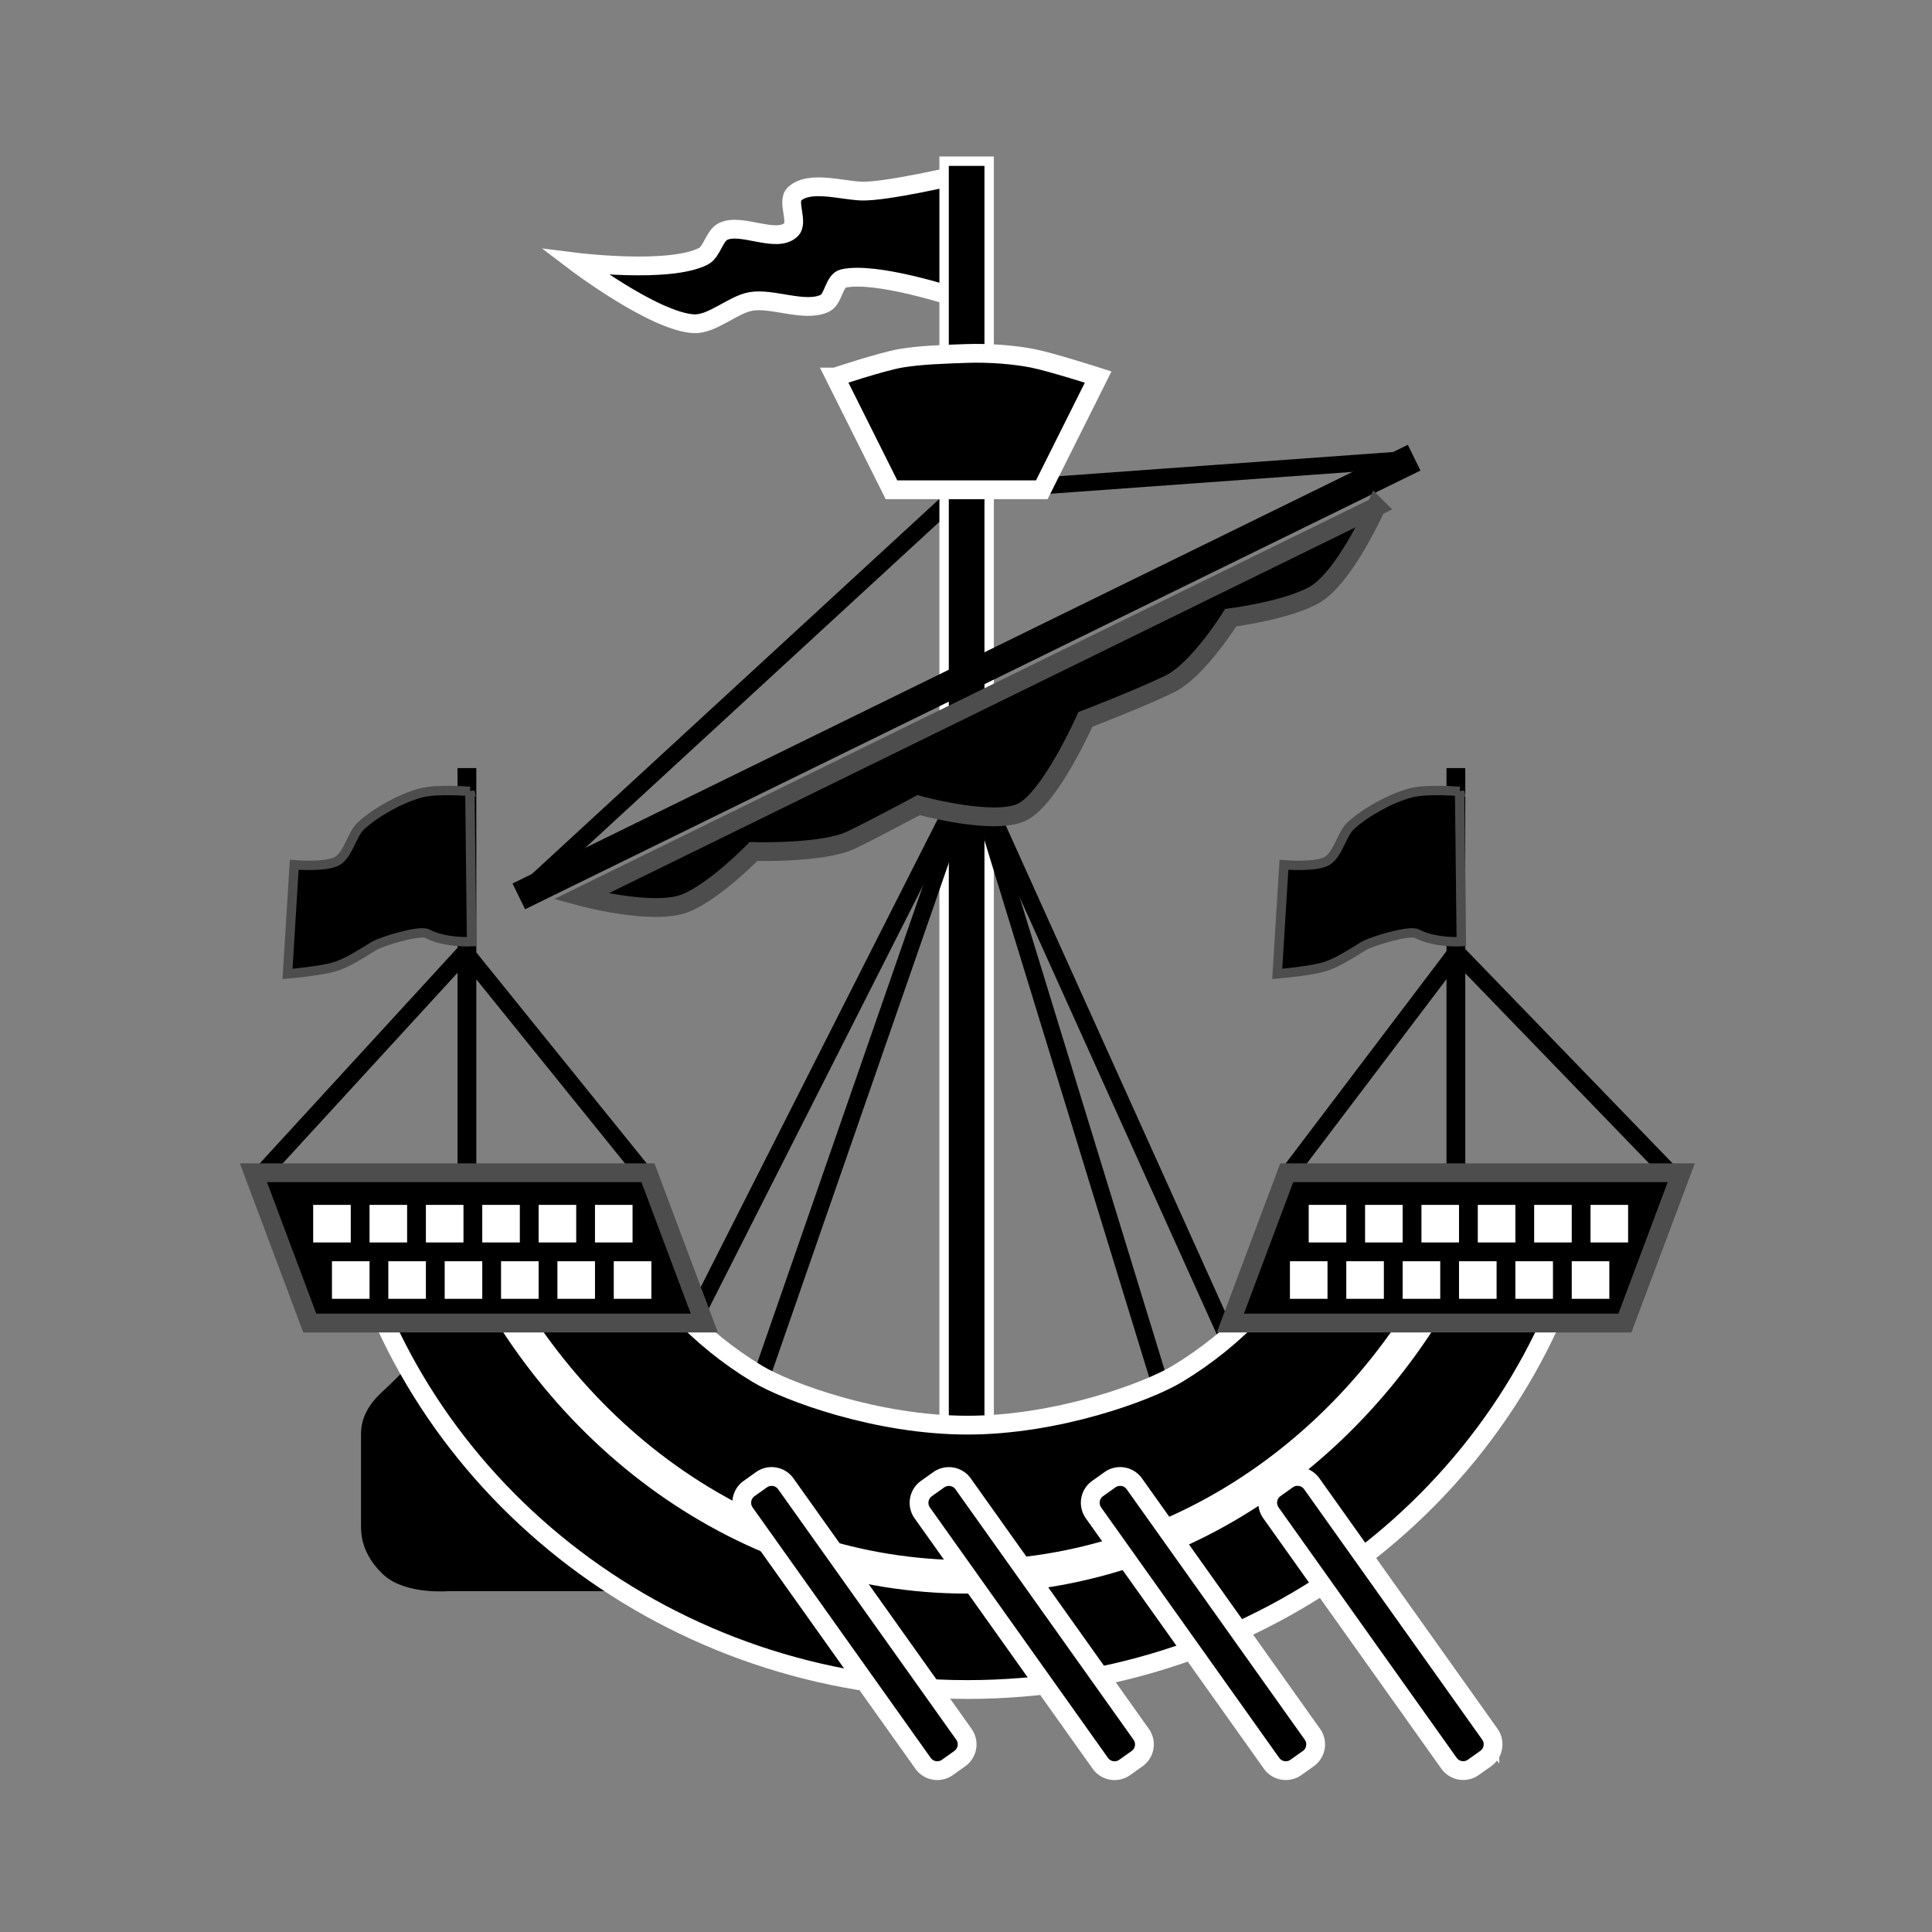 <svg:svg xmlns:dc="http://purl.org/dc/elements/1.1/" xmlns:ns1="http://sodipodi.sourceforge.net/DTD/sodipodi-0.dtd" xmlns:ns2="http://www.inkscape.org/namespaces/inkscape" xmlns:ns3="http://www.w3.org/1999/xlink" xmlns:ns5="http://creativecommons.org/ns#" xmlns:rdf="http://www.w3.org/1999/02/22-rdf-syntax-ns#" xmlns:svg="http://www.w3.org/2000/svg" height="951.702" id="svg13896" version="1.1" viewBox="-117.524 -76.995 951.702 951.702" width="951.702" ns1:docname="SailingShip19.svg" ns2:version="0.91 r13725">
  <svg:rect x="-117.524" y="-76.995" width="951.702" height="951.702" fill="#808080" stroke="none"/>
  <svg:defs id="defs13898">
    <svg:radialGradient cx="309.86" cy="63.847" gradientTransform="matrix(1.359,0,0,1.325,-111.31,-20.717)" gradientUnits="userSpaceOnUse" id="radialGradient5675" r="17.296" ns3:href="#linearGradient5983" />
    <svg:linearGradient id="linearGradient5983">
      <svg:stop id="stop138" offset="0" stop-color="#ffeb98" />
      <svg:stop id="stop140" offset="1" stop-color="#eec41c" />
    </svg:linearGradient>
    <svg:linearGradient id="linearGradient34626">
      <svg:stop id="stop133" offset="0" stop-color="#fff" />
      <svg:stop id="stop135" offset="1" stop-color="#cec6a7" />
    </svg:linearGradient>
    <svg:radialGradient cx="202.4" cy="121.02" gradientTransform="matrix(1,0,0,0.902,0,12.053)" gradientUnits="userSpaceOnUse" id="radialGradient5697" r="6.183">
      <svg:stop id="stop210" offset="0" stop-color="#f26778" />
      <svg:stop id="stop212" offset="1" stop-color="#aa0f23" />
    </svg:radialGradient>
    <svg:radialGradient cx="265" cy="25" gradientTransform="matrix(2.122,-0.033,0.033,2.128,-263.35,-19.495)" gradientUnits="userSpaceOnUse" id="radialGradient5699" r="15.5" ns3:href="#linearGradient5983" />
    <svg:radialGradient cx="845.15" cy="248.49" gradientTransform="matrix(1.594,2.406e-7,-1.7652e-7,1.227,-503.38,-54.917)" gradientUnits="userSpaceOnUse" id="radialGradient5703" r="89.322" ns3:href="#linearGradient6671" />
    <svg:linearGradient id="linearGradient6671">
      <svg:stop id="stop128" offset="0" stop-color="#cf0000" />
      <svg:stop id="stop130" offset="1" stop-color="#6b0000" stop-opacity=".978" />
    </svg:linearGradient>
    <svg:radialGradient cx="240.38" cy="88.08" gradientTransform="matrix(3.606,-0.049,0.024,1.997,-84.463,22.981)" gradientUnits="userSpaceOnUse" id="radialGradient5705" r="51.229" ns3:href="#linearGradient33904" />
    <svg:linearGradient id="linearGradient33904">
      <svg:stop id="stop143" offset="0" stop-color="#ffd759" />
      <svg:stop id="stop145" offset="1" stop-color="#c79f17" />
    </svg:linearGradient>
    <svg:radialGradient cx="230.36" cy="102.53" gradientTransform="matrix(-4.302,-0.128,-0.053,1.922,1920.3,36.922)" gradientUnits="userSpaceOnUse" id="radialGradient5725" r="51.229" ns3:href="#linearGradient33904" />
    <svg:radialGradient cx="311.97" cy="95.069" gradientTransform="matrix(0.676,2.6658e-7,0,4.037,100.98,-288.69)" gradientUnits="userSpaceOnUse" id="radialGradient5745" r="14.458" ns3:href="#linearGradient33932" />
    <svg:linearGradient id="linearGradient33932">
      <svg:stop id="stop148" offset="0" stop-color="#fff3c8" />
      <svg:stop id="stop150" offset="1" stop-color="#f0c61c" />
    </svg:linearGradient>
    <svg:radialGradient cx="311.97" cy="95.069" gradientTransform="matrix(1.217,1.3387e-7,0,4.671,-67.617,-349.05)" gradientUnits="userSpaceOnUse" id="radialGradient5747" r="14.458" ns3:href="#linearGradient33932" />
    <svg:radialGradient cx="315.28" cy="153.11" gradientTransform="matrix(0.977,-0.212,0.157,0.722,-78.499,103.68)" gradientUnits="userSpaceOnUse" id="radialGradient5761" r="11.5" ns3:href="#linearGradient33932" />
    <svg:radialGradient cx="315.06" cy="153.05" gradientTransform="matrix(-0.977,-0.212,-0.157,0.722,679.02,103.61)" gradientUnits="userSpaceOnUse" id="radialGradient5763" r="11.5" ns3:href="#linearGradient33932" />
    <svg:radialGradient cx="310" cy="130" gradientTransform="matrix(0.882,-8.7034e-7,7.9352e-7,0.804,38.834,25.031)" gradientUnits="userSpaceOnUse" id="radialGradient5765" r="15.5" ns3:href="#linearGradient5983" />
    <svg:radialGradient cx="310" cy="130" gradientTransform="matrix(-8.482e-7,-0.817,0.785,-7.9721e-7,196.83,397.49)" gradientUnits="userSpaceOnUse" id="radialGradient5767" r="15.5" ns3:href="#linearGradient5983" />
    <svg:radialGradient cx="326.58" cy="144.18" gradientTransform="matrix(1,0,0,1.425,-0.742,-60.917)" gradientUnits="userSpaceOnUse" id="radialGradient5769" r="10.504" ns3:href="#linearGradient5983" />
    <svg:radialGradient cx="310" cy="130" gradientTransform="matrix(0.922,0.386,-0.378,0.903,170.17,-87.888)" gradientUnits="userSpaceOnUse" id="radialGradient5775" r="15.5" ns3:href="#linearGradient33932" />
    <svg:radialGradient cx="310" cy="130" gradientTransform="matrix(9.2585e-7,-0.965,0.941,9.3299e-7,175.48,443.37)" gradientUnits="userSpaceOnUse" id="radialGradient5777" r="15.5" ns3:href="#linearGradient33932" />
    <svg:radialGradient cx="865.36" cy="100.32" gradientTransform="matrix(2.016,0.025,-0.003,0.285,-1442.6,69.965)" gradientUnits="userSpaceOnUse" id="radialGradient5779" r="87.306" ns3:href="#linearGradient33932" />
    <svg:radialGradient cx="312.95" cy="157.19" gradientTransform="matrix(-1.249,-0.271,-0.356,1.639,784.83,-35.282)" gradientUnits="userSpaceOnUse" id="radialGradient5785" r="8.554" ns3:href="#linearGradient33932" />
    <svg:radialGradient cx="296.21" cy="157.19" gradientTransform="matrix(-1.249,-0.271,-0.356,1.639,784.83,-35.282)" gradientUnits="userSpaceOnUse" id="radialGradient5787" r="8.554" ns3:href="#linearGradient33932" />
    <svg:radialGradient cx="304.72" cy="149.05" gradientTransform="matrix(-1.249,-0.271,-0.706,3.255,836.71,-274.43)" gradientUnits="userSpaceOnUse" id="radialGradient5789" r="5.721" ns3:href="#linearGradient5983" />
    <svg:radialGradient cx="314.99" cy="155" gradientTransform="matrix(1.55,0,0,1.023,-1436.5,-96.357)" gradientUnits="userSpaceOnUse" id="radialGradient5791" r="4.525" ns3:href="#linearGradient33932" />
    <svg:radialGradient cx="315.02" cy="155.02" gradientTransform="matrix(1.417,0,0,0.44,-1394.9,-5.986)" gradientUnits="userSpaceOnUse" id="radialGradient5794" r="5.455" ns3:href="#linearGradient33932" />
    <svg:radialGradient cx="312.95" cy="157.19" gradientTransform="matrix(1.249,-0.271,0.356,1.639,-184.83,-35.282)" gradientUnits="userSpaceOnUse" id="radialGradient5796" r="8.554" ns3:href="#linearGradient33932" />
    <svg:radialGradient cx="296.21" cy="157.19" gradientTransform="matrix(1.249,-0.271,0.356,1.639,-184.83,-35.282)" gradientUnits="userSpaceOnUse" id="radialGradient5798" r="8.554" ns3:href="#linearGradient33932" />
    <svg:radialGradient cx="304.72" cy="149.05" gradientTransform="matrix(1.249,-0.271,0.706,3.255,-236.71,-274.43)" gradientUnits="userSpaceOnUse" id="radialGradient5800" r="5.721" ns3:href="#linearGradient5983" />
    <svg:radialGradient cx="314.99" cy="155" gradientTransform="matrix(1.55,0,0,1.023,-272.02,37.182)" gradientUnits="userSpaceOnUse" id="radialGradient5802" r="4.525" ns3:href="#linearGradient33932" />
    <svg:radialGradient cx="315.02" cy="155.02" gradientTransform="matrix(1.417,0,0,0.44,-230.42,127.55)" gradientUnits="userSpaceOnUse" id="radialGradient5806" r="5.455" ns3:href="#linearGradient33932" />
    <svg:radialGradient cx="865.26" cy="315.04" gradientTransform="matrix(1,0,0,0.447,-566.23,42.233)" gradientUnits="userSpaceOnUse" id="radialGradient5808" r="87.306" ns3:href="#linearGradient33932" />
    <svg:radialGradient cx="311.98" cy="191.12" gradientTransform="matrix(1.174,0,0,1.664,-54.22,-126.95)" gradientUnits="userSpaceOnUse" id="radialGradient5810" r="80.071" ns3:href="#linearGradient33904" />
    <svg:radialGradient cx="313.52" cy="212.23" gradientTransform="matrix(0.805,1.2859e-7,-1.8406e-7,1.153,61.018,-32.421)" gradientUnits="userSpaceOnUse" id="radialGradient5812" r="78">
      <svg:stop id="stop205" offset="0" stop-color="#f8f4e5" />
      <svg:stop id="stop207" offset="1" stop-color="#e6e0cb" />
    </svg:radialGradient>
    <svg:radialGradient cx="312.01" cy="128.53" gradientTransform="matrix(2.123,-0.008,5.1e-4,0.136,-350.47,178.42)" gradientUnits="userSpaceOnUse" id="radialGradient5814" r="74.983" ns3:href="#linearGradient33932" />
    <svg:radialGradient cx="311.86" cy="93.619" gradientTransform="matrix(1.161,0,0,0.137,-50.077,156.09)" gradientUnits="userSpaceOnUse" id="radialGradient5817" r="82.446" ns3:href="#linearGradient33932" />
    <svg:radialGradient cx="312.2" cy="184.25" gradientTransform="matrix(1,-4.5681e-7,0,0.333,-1.3e-4,122.87)" gradientUnits="userSpaceOnUse" id="radialGradient5819" r="6.016">
      <svg:stop id="stop200" offset="0" stop-color="#afc6e9" />
      <svg:stop id="stop202" offset="1" stop-color="#afc6e9" stop-opacity="0" />
    </svg:radialGradient>
    <svg:linearGradient id="linearGradient14631">
      <svg:stop id="stop98" offset="0" stop-color="#fff" />
      <svg:stop id="stop100" offset="1" stop-color="#fff" stop-opacity="0" />
    </svg:linearGradient>
    <svg:radialGradient cx="287.86" cy="215.11" gradientTransform="matrix(1,0,0,0.283,0,154.28)" gradientUnits="userSpaceOnUse" id="radialGradient5823" r="5.359" ns3:href="#linearGradient14631" />
    <svg:radialGradient cx="241.17" cy="198.5" gradientTransform="matrix(1,0,0,0.563,0,86.809)" gradientUnits="userSpaceOnUse" id="radialGradient5827" r="5.609" ns3:href="#linearGradient14631" />
    <svg:radialGradient cx="251.48" cy="190.41" gradientUnits="userSpaceOnUse" id="radialGradient5867" r="2.379" ns3:href="#linearGradient34626" />
    <svg:radialGradient cx="202.4" cy="121.02" gradientTransform="matrix(1,0,0,0.902,0,12.053)" gradientUnits="userSpaceOnUse" id="radialGradient5869" r="6.183" ns3:href="#linearGradient34626" />
    <svg:radialGradient cx="298.81" cy="58.941" gradientUnits="userSpaceOnUse" id="radialGradient5871" r="1.483">
      <svg:stop id="stop195" offset="0" stop-color="#fff" />
      <svg:stop id="stop197" offset="1" stop-color="#fff" stop-opacity="0" />
    </svg:radialGradient>
    <svg:linearGradient id="linearGradient11905">
      <svg:stop id="stop53" offset="0" stop-color="#d0132b" />
      <svg:stop id="stop55" offset="1" stop-color="#43060e" />
    </svg:linearGradient>
    <svg:linearGradient id="linearGradient6803">
      <svg:stop id="stop48" offset="0" stop-color="#fff" />
      <svg:stop id="stop50" offset="1" stop-color="#f4eed7" />
    </svg:linearGradient>
    <svg:linearGradient id="linearGradient12217">
      <svg:stop id="stop43" offset="0" stop-color="#786721" />
      <svg:stop id="stop45" offset="1" stop-color="#786721" stop-opacity="0" />
    </svg:linearGradient>
    <svg:radialGradient cx="119.18" cy="606.95" gradientTransform="matrix(-0.495,0.228,0.39,0.848,149.643,-473.194)" gradientUnits="userSpaceOnUse" id="radialGradient5641" r="15.858" ns3:href="#linearGradient11905" />
    <svg:radialGradient cx="151.79" cy="578.35" gradientTransform="matrix(-0.545,0,0,0.439,391.938,-206.441)" gradientUnits="userSpaceOnUse" id="radialGradient5643" r="37.768" ns3:href="#linearGradient6803" />
    <svg:radialGradient cx="113" cy="566.78" gradientTransform="matrix(-0.117,0.067,0.318,0.555,157.13,-280.474)" gradientUnits="userSpaceOnUse" id="radialGradient5645" r="37.268" ns3:href="#linearGradient12217" />
    <svg:radialGradient cx="361.82" cy="557.61" gradientTransform="matrix(-0.26,-0.05,-0.144,0.752,468.269,-347.959)" gradientUnits="userSpaceOnUse" id="radialGradient5647" r="37.268" ns3:href="#linearGradient12217" />
    <svg:radialGradient cx="189.87" cy="571.78" gradientTransform="matrix(-0.816,0,0,0.951,442.812,-498.736)" gradientUnits="userSpaceOnUse" id="radialGradient5649" r="14.554" ns3:href="#linearGradient11905" />
    <svg:radialGradient cx="315" cy="561.17" gradientTransform="matrix(1.153,5.2739716e-8,-3.046107e-8,0.666,-143.693,-336.208)" gradientUnits="userSpaceOnUse" id="radialGradient5793" r="155.25" ns3:href="#linearGradient6803" />
    <svg:radialGradient cx="-296.54" cy="558.66" gradientTransform="matrix(0.184,-0.03,0.085,0.519,162.98,262.12)" gradientUnits="userSpaceOnUse" id="radialGradient5805" r="155.25" ns3:href="#linearGradient12217" />
    <svg:radialGradient cx="1361.3" cy="671.28" gradientTransform="matrix(0.179,0.053,-0.139,0.471,307.38,279.74)" gradientUnits="userSpaceOnUse" id="radialGradient5807" r="155.25" ns3:href="#linearGradient12217" />
    <svg:linearGradient id="linearGradient6918">
      <svg:stop id="stop153" offset="0" stop-color="#ffde55" />
      <svg:stop id="stop155" offset="1" stop-color="#ffcb16" />
    </svg:linearGradient>
    <svg:radialGradient cx="390.7" cy="338.62" gradientTransform="matrix(1,0,0,4.341,0,-1131.2)" gradientUnits="userSpaceOnUse" id="radialGradient8428" r="5.097" ns3:href="#linearGradient6918" />
    <svg:radialGradient cx="390.47" cy="338.85" gradientTransform="matrix(1,0,0,4.196,0,-1082.8)" gradientUnits="userSpaceOnUse" id="radialGradient8452" r="5.326" ns3:href="#linearGradient6918" />
    <svg:radialGradient cx="400.25" cy="264.908" gradientUnits="userSpaceOnUse" id="radialGradient6685" r="7.281" ns3:href="#linearGradient33904" />
    <svg:radialGradient cx="675.12" cy="326.27" gradientTransform="matrix(1,0,0,1.588,0,-191.93)" gradientUnits="userSpaceOnUse" id="radialGradient8420" r="10.154" ns3:href="#linearGradient6918" />
    <svg:radialGradient cx="668.84" cy="319.76" gradientTransform="matrix(1,0,0,1.543,0,-173.67)" gradientUnits="userSpaceOnUse" id="radialGradient6836" r="5.771" ns3:href="#linearGradient6918" />
  </svg:defs>
  <ns1:namedview bordercolor="#666666" borderopacity="1.0" fit-margin-bottom="0" fit-margin-left="0" fit-margin-right="0" fit-margin-top="0" id="base" pagecolor="#ffffff" showgrid="false" ns2:current-layer="layer1" ns2:cx="358.32658" ns2:cy="399.99999" ns2:document-units="px" ns2:pageopacity="0.0" ns2:pageshadow="2" ns2:window-height="837" ns2:window-maximized="1" ns2:window-width="1600" ns2:window-x="-8" ns2:window-y="-8" ns2:zoom="0.83750003" />
  <svg:g id="layer1" transform="translate(-606.342,1658.317)" ns2:groupmode="layer" ns2:label="Layer 1">
    <svg:g id="g12766" transform="matrix(16.981,0,0,16.981,2148.708,-9149.456)">
      <svg:path d="m -82.428,462.4 12.512,-11.518 12.595,-0.911" id="path4399" style="fill:none;stroke:#000000;stroke-width:0.49" ns2:connector-curvature="0" />
      <svg:path d="m -69.987,441.697 c 0,0 -2.067,0.485 -2.776,0.46 -0.585,-0.021 -1.515,-0.316 -1.941,0.085 -0.229,0.215 0.128,0.825 -0.102,1.039 -0.435,0.403 -1.447,-0.216 -1.975,0.051 -0.244,0.124 -0.319,0.59 -0.562,0.715 -0.99,0.511 -3.712,0.17 -3.712,0.17 0,0 2.268,1.72 3.423,1.788 0.539,0.032 1.137,-0.556 1.669,-0.647 0.631,-0.108 1.57,0.332 2.146,0.051 0.242,-0.118 0.266,-0.655 0.528,-0.715 0.938,-0.215 3.199,0.527 3.304,0.562 l 0,-3.559 z" id="path4401" style="fill-rule:evenodd;stroke:#ffffff;stroke-width:0.545" ns2:connector-curvature="0" />
      <svg:g id="g4403" transform="matrix(0.545,0,0,0.545,-241.476,304.762)">
        <svg:path d="m 313.97,250.51 2.398,0 0,69.243 -2.398,0 0,-69.243 z" id="path4405" style="fill-rule:evenodd;stroke:#ffffff;stroke-width:0.5" ns2:connector-curvature="0" />
        <svg:path d="m 308.17,262 c 0,0 2.465,-0.822 3.5,-1 1.05,-0.18 2.449,-0.218 3.5,-0.255 1.183,-0.042 2.546,0.065 3.5,0.255 1.03,0.205 3.5,1 3.5,1 l -3,6 -8,0 -3,-6 z" id="path4407" style="fill-rule:evenodd;stroke:#ffffff" ns2:connector-curvature="0" />
        <svg:g id="g4409" transform="matrix(0.898,-0.44,0.44,0.898,-93.878,172.73)">
          <svg:path d="m 294.76,274 52.501,0 0,0.957 -52.501,0 z" id="path4411" style="fill-rule:evenodd;stroke:#000000;stroke-width:0.568" ns2:connector-curvature="0" />
        </svg:g>
      </svg:g>
      <svg:g id="g4413" style="fill:none;stroke:#000000;stroke-width:0.9" transform="matrix(0.545,0,0,0.545,-485.521,293.728)">
        <svg:path d="m 746.86,335.52 16.371,-32.328 14.299,31.706" id="path4415" ns2:connector-curvature="0" />
        <svg:path d="m 751.22,337.8 12.019,-34.608 10.362,33.779" id="path4417" ns2:connector-curvature="0" />
      </svg:g>
      <svg:g id="g4419" transform="matrix(0.545,0,0,0.545,-489.658,355.084)">
        <svg:path d="m 732.71,212.42 11.145,-12.15 9.775,12.105" id="path4421" style="fill:none;stroke:#000000;stroke-width:0.9" ns2:connector-curvature="0" />
        <svg:path d="m 808.37,212.42 -11.75,-12.15 -9.17,12.105" id="path4423" style="fill:none;stroke:#000000;stroke-width:0.9" ns2:connector-curvature="0" />
        <svg:g id="g4425" style="fill-rule:evenodd">
          <svg:path d="m 743.45,190.48 1,0 0,22 -1,0 z" id="path4427" ns2:connector-curvature="0" />
          <svg:path d="m 744.11,191.72 0.089,8 c 0,0 -1.401,0.08 -2.358,-0.424 -0.401,-0.211 -2.424,0.397 -2.854,0.662 -0.576,0.356 -1.346,0.854 -1.987,1.07 -0.748,0.252 -2.599,0.408 -2.599,0.408 l 0.357,-5.809 c 0,0 1.698,0.147 2.293,-0.204 0.595,-0.351 0.769,-1.426 1.274,-1.885 0.799,-0.728 2.116,-1.45 3.159,-1.732 0.879,-0.238 2.626,-0.085 2.626,-0.085 z" id="path4429" style="stroke:#4d4d4d;stroke-width:0.5" ns2:connector-curvature="0" />
          <svg:path d="m 796.09,190.48 1,0 0,22 -1,0 z" id="path4431" ns2:connector-curvature="0" />
          <svg:path d="m 796.79,191.72 0.089,8 c 0,0 -1.401,0.08 -2.358,-0.424 -0.401,-0.211 -2.424,0.397 -2.854,0.662 -0.576,0.356 -1.346,0.854 -1.987,1.07 -0.748,0.252 -2.599,0.408 -2.599,0.408 l 0.357,-5.809 c 0,0 1.698,0.147 2.293,-0.204 0.595,-0.351 0.769,-1.426 1.274,-1.885 0.799,-0.728 2.116,-1.45 3.159,-1.732 0.879,-0.238 2.626,-0.085 2.626,-0.085 z" id="path4433" style="stroke:#4d4d4d;stroke-width:0.5" ns2:connector-curvature="0" />
          <svg:g id="g4435" transform="translate(-1.443,10.389)">
            <svg:path d="m 752.42,223.4 -8,0 c 0,0 -2.164,0.188 -3.164,-0.773 -1,-0.961 -1,-1.846 -1,-2.227 l 0,-4.773 c 0,-0.381 0,-1.095 1,-2 1,-0.905 3.164,-3.227 3.164,-3.227 l 4,0 4,13 z" id="path4437" style="stroke:#000000" ns2:connector-curvature="0" />
            <svg:path d="m 739.23,204.63 c 3.759,14.088 17.022,24.506 32.797,24.506 15.775,0 29.05,-10.417 32.813,-24.506 l -14.406,0 c -1.592,3.129 -4.086,5.81 -7.235,7.709 -1.575,0.949 -6.372,2.725 -11.17,2.725 -4.798,0 -9.594,-1.775 -11.167,-2.724 -3.147,-1.899 -5.636,-4.58 -7.226,-7.709 l -14.406,0 z" id="path4439" style="stroke:#ffffff" ns2:connector-curvature="0" />
            <svg:path d="m 746.34,204.03 -2.094,0.906 c 4.925,11.4 15.506,19.344 27.781,19.344 12.276,0 22.852,-7.943 27.781,-19.344 L 797.714,204.03 c -4.612,10.667 -14.394,17.969 -25.688,17.969 -11.294,0 -21.079,-7.301 -25.688,-17.969 z" id="path4441" style="fill:#ffffff;stroke:#000000;stroke-width:0.5" ns2:connector-curvature="0" />
          </svg:g>
          <svg:g id="g4443" transform="translate(-1.443,10.389)">
            <svg:path d="m 758.03,209.63 -3,-8 -21,0 3,8 21,0 z" id="path4445" style="stroke:#4d4d4d" ns2:connector-curvature="0" />
            <svg:g id="g4447" style="fill:#ffffff" transform="translate(-577.79,-188.66)">
              <svg:path d="m 1315,392 2,0 0,2 -2,0 z" id="path4449" ns2:connector-curvature="0" />
              <svg:path d="m 1318,392 2,0 0,2 -2,0 z" id="path4451" ns2:connector-curvature="0" />
              <svg:path d="m 1321,392 2,0 0,2 -2,0 z" id="path4453" ns2:connector-curvature="0" />
              <svg:path d="m 1324,392 2,0 0,2 -2,0 z" id="path4455" ns2:connector-curvature="0" />
              <svg:path d="m 1327,392 2,0 0,2 -2,0 z" id="path4457" ns2:connector-curvature="0" />
              <svg:path d="m 1330,392 2,0 0,2 -2,0 z" id="path4459" ns2:connector-curvature="0" />
            </svg:g>
            <svg:g id="g4461" style="fill:#ffffff" transform="translate(-576.79,-185.66)">
              <svg:path d="m 1315,392 2,0 0,2 -2,0 z" id="path4463" ns2:connector-curvature="0" />
              <svg:path d="m 1318,392 2,0 0,2 -2,0 z" id="path4465" ns2:connector-curvature="0" />
              <svg:path d="m 1321,392 2,0 0,2 -2,0 z" id="path4467" ns2:connector-curvature="0" />
              <svg:path d="m 1324,392 2,0 0,2 -2,0 z" id="path4469" ns2:connector-curvature="0" />
              <svg:path d="m 1327,392 2,0 0,2 -2,0 z" id="path4471" ns2:connector-curvature="0" />
              <svg:path d="m 1330,392 2,0 0,2 -2,0 z" id="path4473" ns2:connector-curvature="0" />
            </svg:g>
          </svg:g>
          <svg:g id="g4475" transform="translate(-1.443,10.389)">
            <svg:path d="m 810.03,201.63 -3,8 -21,0 3,-8 21,0 z" id="path4477" style="stroke:#4d4d4d" ns2:connector-curvature="0" />
            <svg:g id="g4479" style="fill:#ffffff" transform="matrix(-1,0,0,1,2122.2,-188.66)">
              <svg:path d="m 1315,392 2,0 0,2 -2,0 z" id="path4481" ns2:connector-curvature="0" />
              <svg:path d="m 1318,392 2,0 0,2 -2,0 z" id="path4483" ns2:connector-curvature="0" />
              <svg:path d="m 1321,392 2,0 0,2 -2,0 z" id="path4485" ns2:connector-curvature="0" />
              <svg:path d="m 1324,392 2,0 0,2 -2,0 z" id="path4487" ns2:connector-curvature="0" />
              <svg:path d="m 1327,392 2,0 0,2 -2,0 z" id="path4489" ns2:connector-curvature="0" />
              <svg:path d="m 1330,392 2,0 0,2 -2,0 z" id="path4491" ns2:connector-curvature="0" />
            </svg:g>
            <svg:g id="g4493" style="fill:#ffffff" transform="matrix(-1,0,0,1,2121.2,-185.66)">
              <svg:path d="m 1315,392 2,0 0,2 -2,0 z" id="path4495" ns2:connector-curvature="0" />
              <svg:path d="m 1318,392 2,0 0,2 -2,0 z" id="path4497" ns2:connector-curvature="0" />
              <svg:path d="m 1321,392 2,0 0,2 -2,0 z" id="path4499" ns2:connector-curvature="0" />
              <svg:path d="m 1324,392 2,0 0,2 -2,0 z" id="path4501" ns2:connector-curvature="0" />
              <svg:path d="m 1327,392 2,0 0,2 -2,0 z" id="path4503" ns2:connector-curvature="0" />
              <svg:path d="m 1330,392 2,0 0,2 -2,0 z" id="path4505" ns2:connector-curvature="0" />
            </svg:g>
          </svg:g>
        </svg:g>
      </svg:g>
      <svg:path d="m -76.02,479.795 0.36,-0.256 a 0.507,0.507 0 0 1 0.706,0.119 l 5.166,7.265 a 0.507,0.507 0 0 1 -0.119,0.706 l -0.36,0.256 a 0.507,0.507 0 0 1 -0.706,-0.119 l -5.166,-7.265 a 0.507,0.507 0 0 1 0.119,-0.706" id="path4507" style="fill-rule:evenodd;stroke:#ffffff;stroke-width:0.545" ns2:connector-curvature="0" />
      <svg:path d="m -70.877,479.796 0.36,-0.256 a 0.507,0.507 0 0 1 0.706,0.119 l 5.166,7.265 a 0.507,0.507 0 0 1 -0.119,0.706 l -0.36,0.256 a 0.507,0.507 0 0 1 -0.706,-0.119 l -5.166,-7.265 a 0.507,0.507 0 0 1 0.119,-0.706" id="path4509" style="fill-rule:evenodd;stroke:#ffffff;stroke-width:0.545" ns2:connector-curvature="0" />
      <svg:path d="m -65.91,479.795 0.36,-0.256 a 0.507,0.507 0 0 1 0.706,0.119 l 5.166,7.265 a 0.507,0.507 0 0 1 -0.119,0.706 l -0.36,0.256 a 0.507,0.507 0 0 1 -0.706,-0.119 l -5.166,-7.265 a 0.507,0.507 0 0 1 0.119,-0.706" id="path4511" style="fill-rule:evenodd;stroke:#ffffff;stroke-width:0.545" ns2:connector-curvature="0" />
      <svg:path d="m -60.763,479.793 0.36,-0.256 a 0.507,0.507 0 0 1 0.706,0.119 l 5.166,7.265 a 0.507,0.507 0 0 1 -0.119,0.706 l -0.36,0.256 a 0.507,0.507 0 0 1 -0.706,-0.119 l -5.166,-7.265 a 0.507,0.507 0 0 1 0.119,-0.706" id="path4513" style="fill-rule:evenodd;stroke:#ffffff;stroke-width:0.545" ns2:connector-curvature="0" />
      <svg:path d="m -57.827,451.313 c 0,0 -0.907,2.044 -1.784,2.551 -0.792,0.458 -2.438,0.669 -2.438,0.669 0,0 -0.945,1.519 -1.767,1.921 -0.822,0.403 -2.447,1.029 -2.447,1.029 0,0 -1.015,2.285 -1.837,2.688 -0.822,0.403 -3.003,-0.201 -3.003,-0.201 0,0 -1.116,0.602 -1.938,1.005 -0.822,0.403 -2.85,0.341 -2.85,0.341 0,0 -1.117,1.147 -1.965,1.493 -0.939,0.383 -3.042,-0.19 -3.042,-0.19 l 23.071,-11.306 z" id="path4515" style="fill-rule:evenodd;stroke:#4d4d4d;stroke-width:0.545" ns2:connector-curvature="0" />
    </svg:g>
  </svg:g>
</svg:svg>